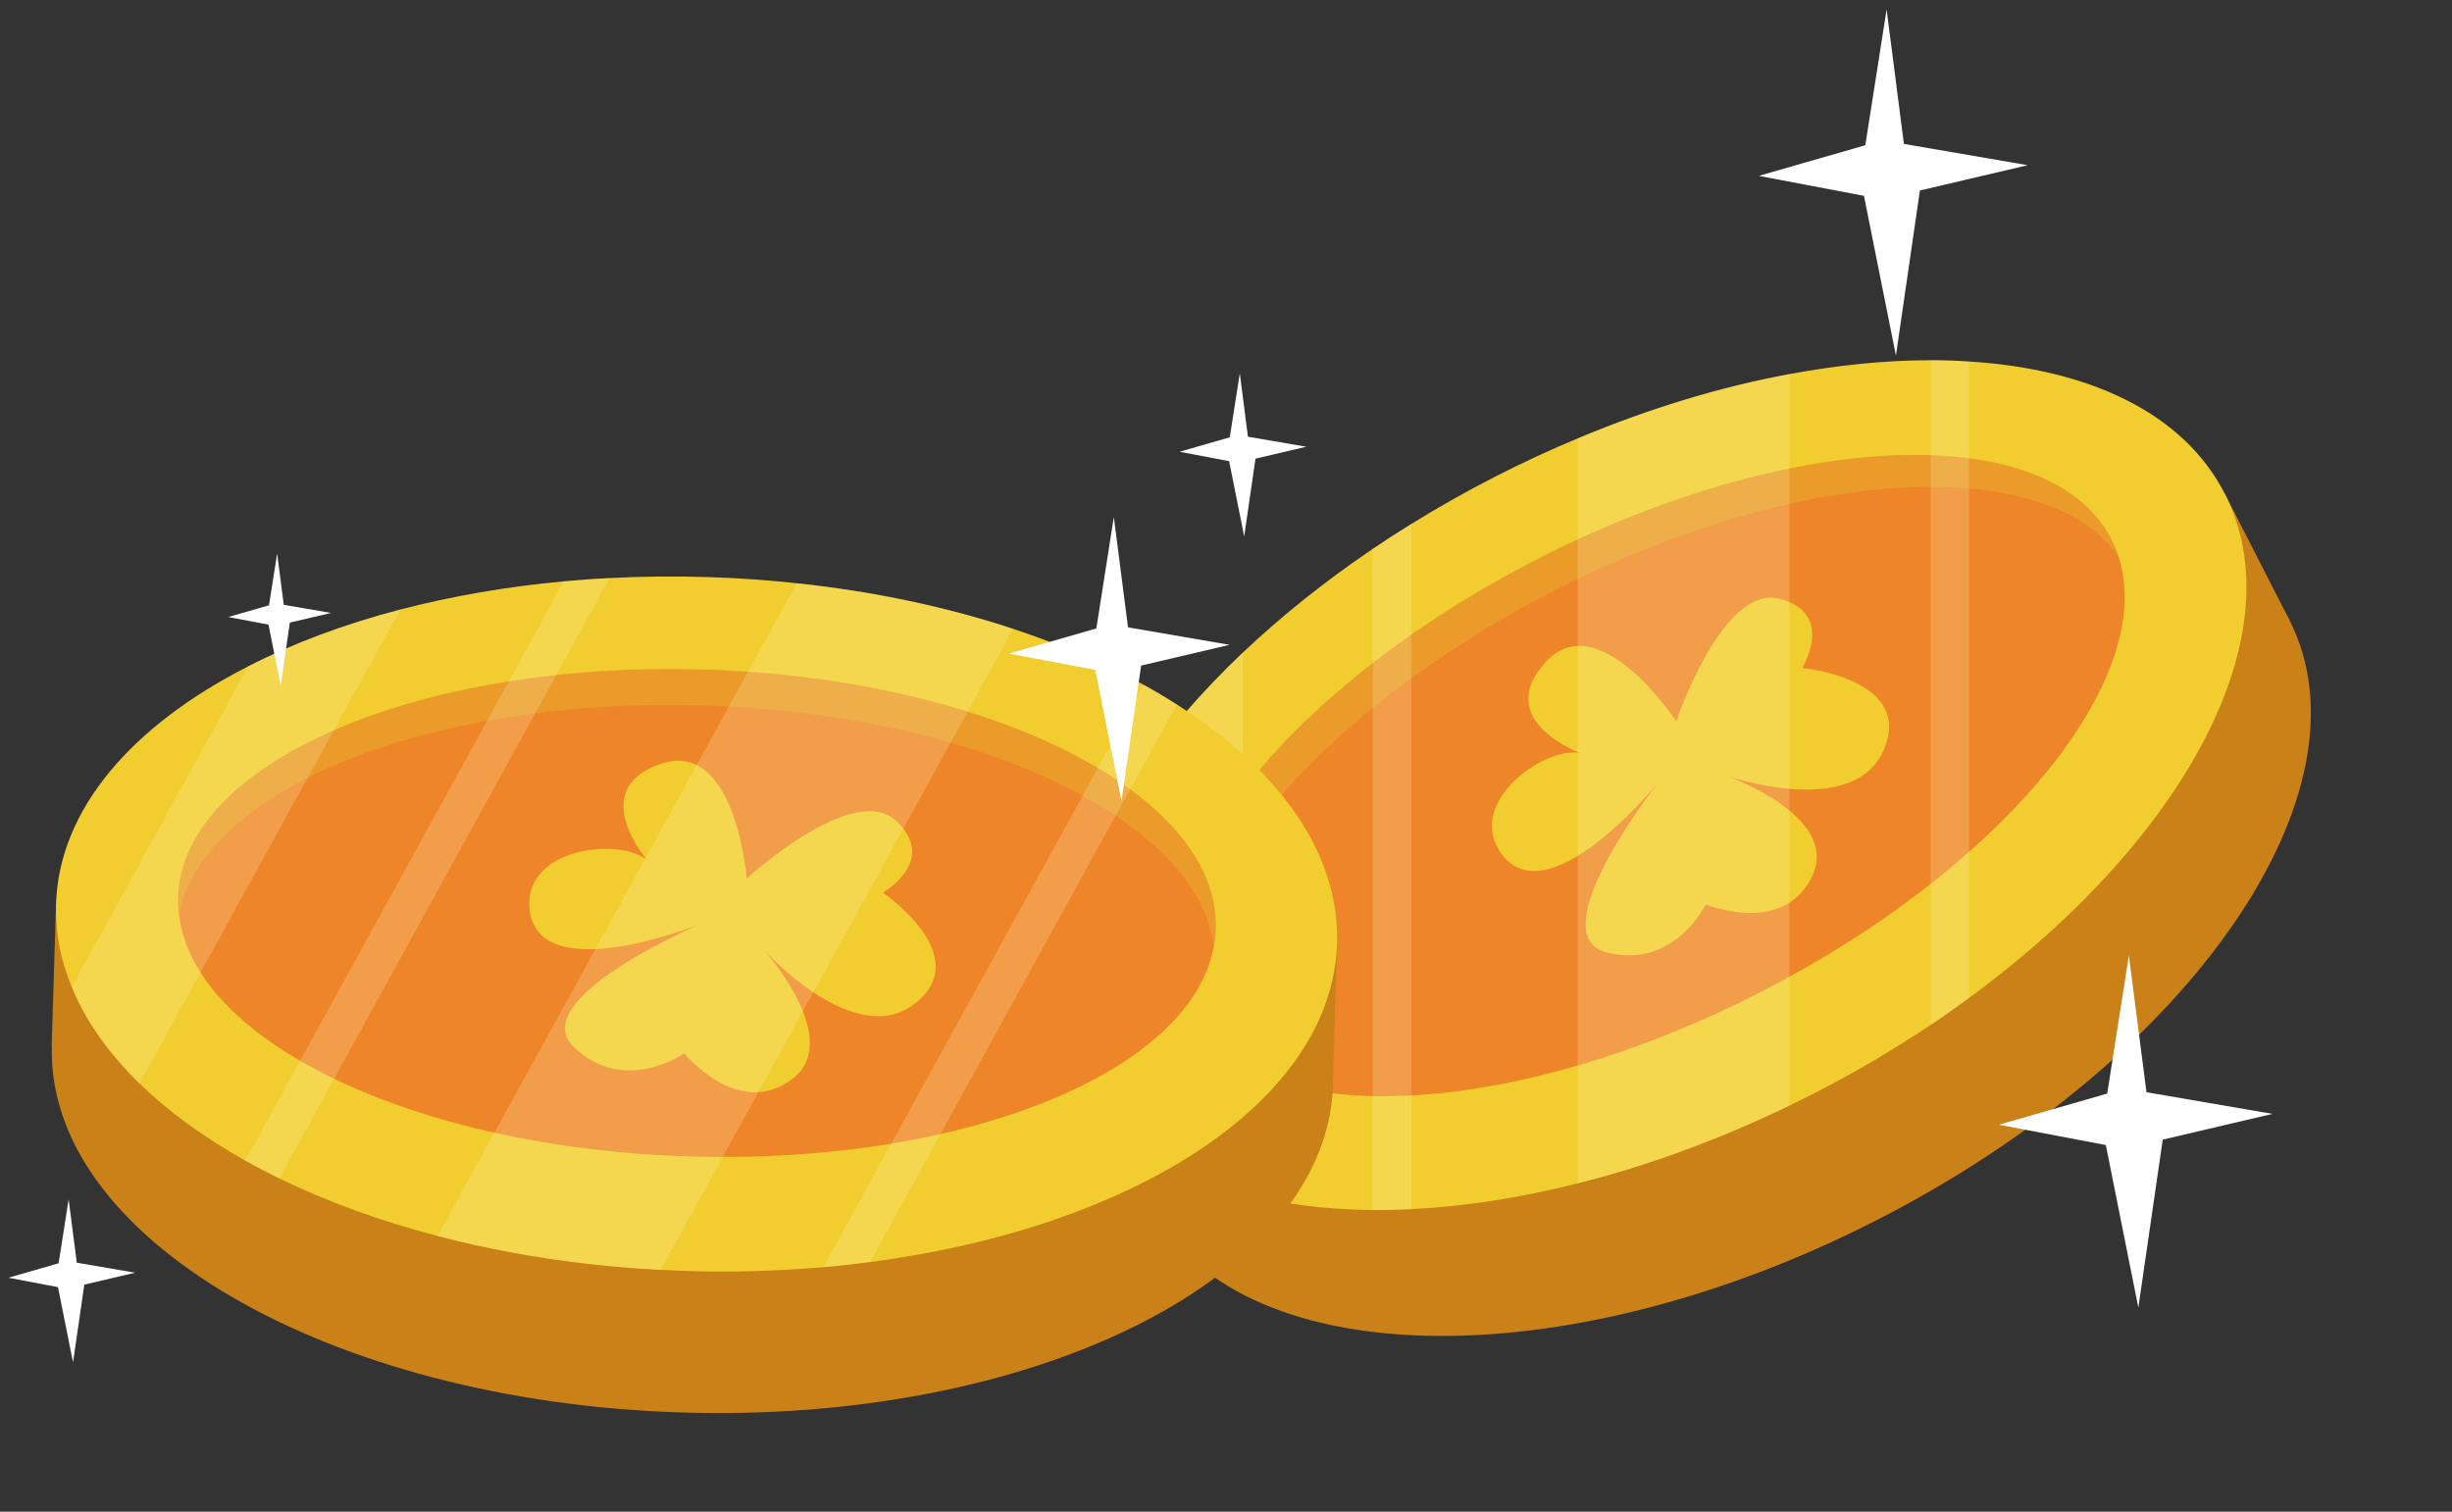 <svg width="120" height="74" viewBox="0 0 120 74" fill="none" xmlns="http://www.w3.org/2000/svg">
<rect x="0" y="0" width="120" height="74" fill="#333333" stroke="none"/>
<path d="M53.02 52.701L56.167 58.864C56.167 58.864 69.436 68.182 92.199 55.783C114.962 43.383 112.032 30.336 112.032 30.336L108.885 24.173L53.02 52.701Z" fill="#C98118"/>
<path d="M91.832 59.735C107.258 51.857 116.304 38.694 112.035 30.336C107.767 21.977 91.801 21.587 76.374 29.465C60.947 37.343 51.901 50.506 56.17 58.864C60.438 67.223 76.405 67.613 91.832 59.735Z" fill="#C98118"/>
<path d="M96.37 48.849C95.755 49.297 95.129 49.746 94.483 50.173C92.669 51.382 90.74 52.529 88.686 53.572C88.311 53.76 87.935 53.947 87.57 54.125C84.077 55.814 80.574 57.086 77.207 57.93C74.371 58.649 71.629 59.066 69.065 59.191C68.419 59.222 67.793 59.243 67.178 59.233C64.863 59.212 62.726 58.941 60.829 58.42C58.806 57.857 57.055 57.013 55.648 55.876C54.543 55 53.657 53.937 53.021 52.696C50.905 48.557 52.062 43.24 55.648 37.965C57.024 35.922 58.776 33.889 60.829 31.939C62.706 30.167 64.833 28.457 67.178 26.872C67.793 26.455 68.419 26.048 69.065 25.652C70.389 24.828 71.776 24.047 73.225 23.306C74.549 22.628 75.884 22.013 77.208 21.461C80.742 19.981 84.245 18.927 87.571 18.312C89.99 17.864 92.304 17.634 94.483 17.634C95.119 17.634 95.755 17.655 96.37 17.697C102.281 18.062 106.879 20.241 108.881 24.171C112.384 31.021 106.941 41.092 96.37 48.849Z" fill="#F1CD2F"/>
<path opacity="0.29" d="M86.132 48.578C74.174 54.698 62.153 55.344 58.535 50.236C58.358 50.007 58.212 49.767 58.087 49.517C55.095 43.647 62.789 33.722 75.289 27.342C87.779 20.961 100.342 20.544 103.334 26.404C103.469 26.665 103.584 26.936 103.668 27.217C105.638 33.159 98.069 42.479 86.132 48.578Z" fill="#DB2121"/>
<path opacity="0.18" d="M86.132 48.578C74.174 54.698 62.153 55.344 58.535 50.236C56.617 44.293 64.175 34.994 76.081 28.905C88.019 22.806 100.008 22.16 103.667 27.216C105.638 33.159 98.069 42.479 86.132 48.578Z" fill="#FF2222"/>
<path d="M82.034 35.303C82.034 35.303 84.293 28.603 87.073 29.308C89.853 30.013 88.202 32.696 88.202 32.696C88.202 32.696 93.675 33.217 92.198 36.692C90.721 40.167 84.466 37.964 84.466 37.964C84.466 37.964 90.077 39.932 88.691 42.885C87.305 45.838 83.478 44.275 83.478 44.275C83.478 44.275 81.914 47.49 78.613 46.621C75.312 45.752 81.108 38.357 81.108 38.357C81.108 38.357 75.605 45.12 73.379 41.645C71.819 39.21 75.605 36.519 77.343 36.866C77.343 36.866 73.026 35.286 75.632 32.419C78.238 29.552 82.034 35.303 82.034 35.303Z" fill="#F1CD2F"/>
<g opacity="0.2">
<path d="M60.828 31.939V58.42C58.805 57.857 57.054 57.013 55.647 55.876V37.965C57.023 35.921 58.775 33.888 60.828 31.939Z" fill="#FFFFCF"/>
<path d="M69.065 25.652V59.191C68.419 59.222 67.793 59.243 67.178 59.233V26.872C67.793 26.455 68.418 26.048 69.065 25.652Z" fill="#FFFFCF"/>
<path d="M96.37 17.697V48.849C95.755 49.297 95.129 49.746 94.483 50.173V17.635C95.119 17.635 95.755 17.656 96.37 17.697Z" fill="#FFFFCF"/>
<path d="M87.57 18.312V54.124C84.077 55.813 80.574 57.085 77.207 57.929V21.461C80.742 19.98 84.245 18.927 87.57 18.312Z" fill="#FFFFCF"/>
</g>
<path d="M2.741 44.267L2.529 51.184C2.529 51.184 9.665 65.743 35.586 65.847C61.507 65.951 65.227 53.107 65.227 53.107L65.439 46.19L2.741 44.267Z" fill="#C98118"/>
<path d="M65.236 53.123C65.524 43.742 51.723 35.706 34.409 35.174C17.096 34.642 2.827 41.816 2.539 51.197C2.251 60.578 16.053 68.613 33.366 69.145C50.679 69.677 64.948 62.503 65.236 53.123Z" fill="#C98118"/>
<path d="M42.581 61.781C41.826 61.877 41.062 61.969 40.29 62.032C38.118 62.218 35.875 62.293 33.573 62.217C33.154 62.201 32.734 62.184 32.329 62.164C28.455 61.961 24.772 61.387 21.415 60.504C18.584 59.768 15.98 58.812 13.672 57.686C13.091 57.402 12.532 57.119 11.998 56.813C9.98 55.679 8.238 54.412 6.826 53.041C5.325 51.573 4.197 49.989 3.512 48.315C2.966 47.015 2.702 45.656 2.742 44.263C2.882 39.616 6.458 35.515 12.143 32.621C14.334 31.494 16.848 30.556 19.587 29.838C22.086 29.189 24.773 28.716 27.592 28.458C28.332 28.389 29.076 28.334 29.833 28.299C31.39 28.215 32.982 28.198 34.608 28.248C36.095 28.292 37.56 28.396 38.987 28.55C42.797 28.956 46.374 29.721 49.585 30.785C51.92 31.558 54.059 32.472 55.968 33.522C56.525 33.829 57.072 34.153 57.591 34.486C62.595 37.654 65.574 41.779 65.433 46.188C65.204 53.877 55.582 60.079 42.581 61.781Z" fill="#F1CD2F"/>
<path opacity="0.29" d="M33.741 56.61C20.314 56.21 9.469 50.983 8.761 44.764C8.716 44.478 8.704 44.197 8.715 43.918C8.922 37.333 20.447 32.344 34.475 32.777C48.494 33.205 59.703 38.894 59.501 45.47C59.494 45.764 59.464 46.056 59.402 46.343C58.264 52.499 47.14 57.018 33.741 56.61Z" fill="#DB2121"/>
<path opacity="0.18" d="M33.741 56.61C20.314 56.21 9.469 50.983 8.761 44.764C9.944 38.632 21.048 34.126 34.415 34.529C47.814 34.937 58.631 40.149 59.401 46.343C58.264 52.499 47.14 57.018 33.741 56.61Z" fill="#FF2222"/>
<path d="M36.548 43.003C36.548 43.003 41.756 38.221 43.852 40.179C45.948 42.137 43.209 43.692 43.209 43.692C43.209 43.692 47.754 46.786 44.785 49.12C41.816 51.453 37.397 46.508 37.397 46.508C37.397 46.508 41.366 50.936 38.728 52.856C36.09 54.776 33.49 51.562 33.49 51.562C33.49 51.562 30.571 53.625 28.096 51.273C25.622 48.921 34.264 45.234 34.264 45.234C34.264 45.234 26.183 48.508 25.907 44.39C25.714 41.504 30.328 40.971 31.683 42.113C31.683 42.113 28.661 38.648 32.327 37.392C35.993 36.135 36.548 43.003 36.548 43.003Z" fill="#F1CD2F"/>
<g opacity="0.2">
<path d="M19.588 29.837L6.827 53.041C5.326 51.573 4.198 49.989 3.513 48.315L12.144 32.62C14.334 31.493 16.849 30.555 19.588 29.837Z" fill="#FFFFCF"/>
<path d="M29.834 28.297L13.671 57.685C13.09 57.401 12.531 57.118 11.997 56.812L27.592 28.456C28.333 28.387 29.077 28.333 29.834 28.297Z" fill="#FFFFCF"/>
<path d="M57.593 34.485L42.581 61.781C41.826 61.877 41.062 61.969 40.29 62.032L55.97 33.521C56.527 33.827 57.074 34.152 57.593 34.485Z" fill="#FFFFCF"/>
<path d="M49.587 30.784L32.329 62.164C28.455 61.961 24.772 61.387 21.415 60.504L38.989 28.549C42.799 28.954 46.376 29.72 49.587 30.784Z" fill="#FFFFCF"/>
</g>
<path d="M92.33 0.464L91.287 7.11L86.074 8.609L91.222 9.586L92.786 17.405L93.959 9.325L99.237 8.087L93.177 7.045L92.33 0.464Z" fill="white"/>
<path d="M54.51 25.312L53.655 30.764L49.379 31.993L53.602 32.795L54.884 39.21L55.847 32.581L60.176 31.566L55.205 30.71L54.51 25.312Z" fill="white"/>
<path d="M104.186 46.771L103.126 53.533L97.822 55.058L103.059 56.052L104.65 64.008L105.844 55.787L111.214 54.527L105.048 53.467L104.186 46.771Z" fill="white"/>
<path d="M60.675 18.276L60.184 21.408L57.727 22.114L60.153 22.575L60.89 26.259L61.443 22.452L63.929 21.869L61.074 21.378L60.675 18.276Z" fill="white"/>
<path d="M13.563 27.093L13.165 29.632L11.174 30.204L13.14 30.578L13.737 33.564L14.185 30.478L16.201 30.005L13.887 29.607L13.563 27.093Z" fill="white"/>
<path d="M3.359 58.71L2.868 61.841L0.411 62.548L2.837 63.008L3.574 66.692L4.126 62.885L6.613 62.302L3.758 61.811L3.359 58.71Z" fill="white"/>
</svg>
